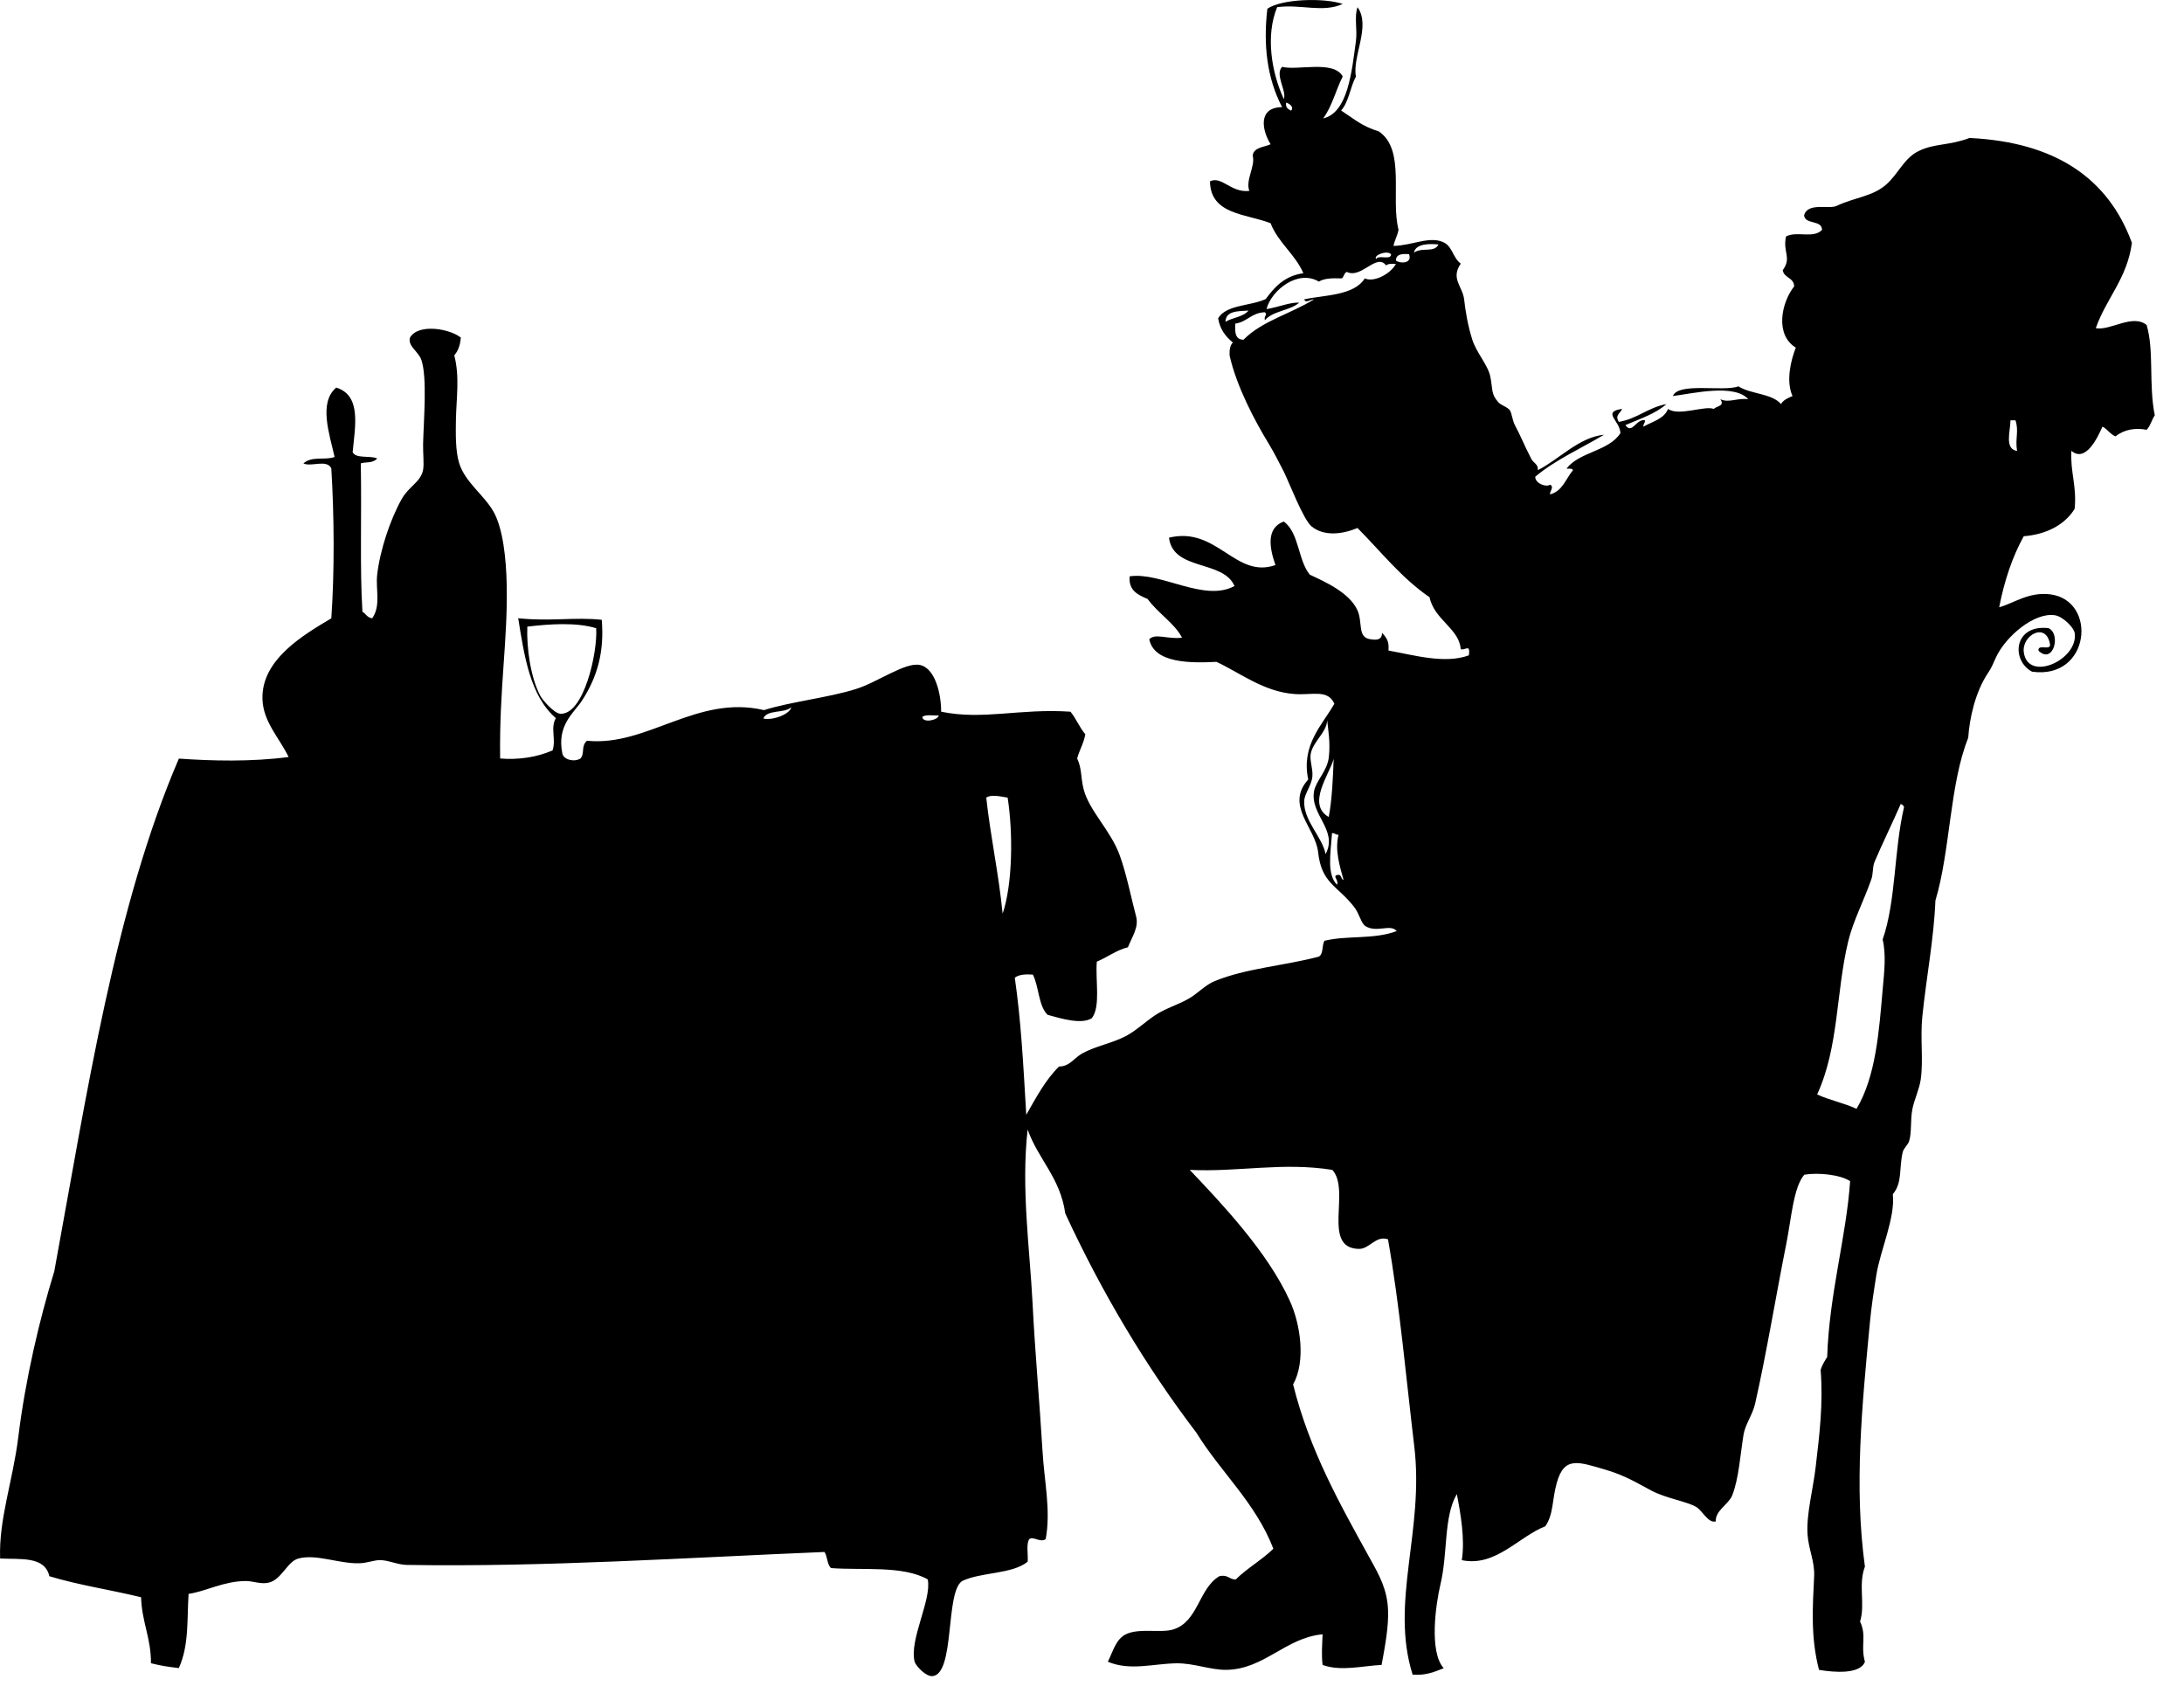 <?xml version="1.0" encoding="UTF-8" standalone="no"?>
<!DOCTYPE svg PUBLIC "-//W3C//DTD SVG 1.1//EN" "http://www.w3.org/Graphics/SVG/1.1/DTD/svg11.dtd">
<svg width="100%" height="100%" viewBox="0 0 40 31" version="1.1" xmlns="http://www.w3.org/2000/svg" xmlns:xlink="http://www.w3.org/1999/xlink" xml:space="preserve" xmlns:serif="http://www.serif.com/" style="fill-rule:evenodd;clip-rule:evenodd;stroke-linejoin:round;stroke-miterlimit:1.414;">
    <g transform="matrix(1,0,0,1,-250.715,-103.424)">
        <path d="M280.094,111.386C279.669,111.639 279.2,111.847 278.833,112.155C278.829,112.278 279.032,112.352 279.103,112.302C279.188,112.332 279.096,112.428 279.103,112.479C279.333,112.421 279.392,112.192 279.524,112.036C279.515,111.997 279.449,112.011 279.405,112.007C279.64,111.698 280.181,111.69 280.393,111.357C280.386,111.128 280.045,110.967 280.425,110.913C280.387,111.001 280.287,111.027 280.364,111.151C280.704,111.093 280.897,110.888 281.235,110.825C281.035,111.004 280.747,111.096 280.484,111.21C280.609,111.389 280.678,111.089 280.843,111.122C280.847,111.174 280.808,111.183 280.814,111.239C280.977,111.143 281.192,111.1 281.265,110.913C281.457,111.053 281.931,110.849 282.103,110.913C282.168,110.853 282.306,110.865 282.224,110.736C282.381,110.81 282.534,110.707 282.735,110.736C282.482,110.45 281.73,110.628 281.354,110.678C281.453,110.42 282.28,110.604 282.554,110.5C282.779,110.644 283.164,110.628 283.334,110.824C283.379,110.749 283.461,110.712 283.545,110.678C283.422,110.405 283.513,110.026 283.605,109.791C283.224,109.558 283.334,108.977 283.575,108.669C283.572,108.505 283.388,108.518 283.366,108.373C283.536,108.135 283.362,108.049 283.426,107.755C283.621,107.649 283.928,107.801 284.086,107.634C284.08,107.444 283.778,107.544 283.757,107.369C283.82,107.123 284.217,107.264 284.357,107.193C284.68,107.04 285.011,107.023 285.257,106.807C285.483,106.611 285.586,106.319 285.858,106.189C286.145,106.048 286.413,106.093 286.787,105.951C288.353,106.026 289.326,106.684 289.761,107.872C289.674,108.525 289.292,108.886 289.099,109.435C289.368,109.485 289.772,109.166 290.031,109.377C290.171,109.856 290.065,110.465 290.18,111.031C290.124,111.113 290.099,111.226 290.031,111.296C289.833,111.257 289.624,111.285 289.461,111.416C289.36,111.377 289.315,111.282 289.221,111.238C289.126,111.457 288.908,111.9 288.652,111.681C288.631,112.074 288.754,112.328 288.712,112.744C288.523,113.051 288.169,113.216 287.78,113.245C287.572,113.621 287.425,114.058 287.33,114.546C287.591,114.477 287.867,114.261 288.261,114.309C289.137,114.416 289.002,115.877 287.932,115.726C287.546,115.523 287.591,114.859 288.231,114.928C288.468,115.028 288.325,115.602 288.051,115.343C288.027,115.211 288.279,115.349 288.261,115.226C288.192,114.805 287.739,115.058 287.781,115.372C287.858,115.928 288.785,115.507 288.713,115.018C288.696,114.912 288.493,114.715 288.353,114.693C287.98,114.632 287.454,115.074 287.273,115.46C287.204,115.606 287.201,115.639 287.122,115.755C286.893,116.099 286.786,116.579 286.763,116.937C286.421,117.791 286.437,119 286.162,119.919C286.133,120.63 285.997,121.31 285.922,122.047C285.882,122.44 285.944,122.838 285.893,123.197C285.867,123.371 285.779,123.554 285.742,123.73C285.699,123.941 285.732,124.154 285.682,124.32C285.66,124.396 285.58,124.45 285.563,124.528C285.492,124.822 285.563,125.081 285.382,125.296C285.43,125.726 285.153,126.321 285.081,126.773C285.034,127.069 284.987,127.371 284.961,127.658C284.818,129.172 284.67,130.654 284.871,132.117C284.744,132.447 284.881,132.811 284.782,133.122C284.908,133.396 284.787,133.552 284.871,133.86C284.783,134.092 284.309,134.056 284.03,134.008C283.876,133.414 283.913,132.869 283.941,132.294C283.954,132.023 283.838,131.8 283.82,131.526C283.796,131.155 283.924,130.69 283.97,130.285C284.04,129.684 284.108,129.143 284.06,128.513C284.088,128.422 284.135,128.351 284.18,128.277C284.217,127.122 284.53,126.081 284.6,125.057C284.415,124.936 284.014,124.897 283.761,124.939C283.561,125.169 283.524,125.742 283.43,126.21C283.249,127.114 283.065,128.229 282.86,129.133C282.815,129.333 282.68,129.511 282.649,129.694C282.59,130.048 282.562,130.513 282.439,130.816C282.376,130.974 282.125,131.094 282.14,131.289C282.001,131.328 281.898,131.094 281.779,131.023C281.605,130.922 281.246,130.872 280.968,130.729C280.738,130.609 280.491,130.451 280.129,130.345C279.628,130.199 279.365,130.088 279.228,130.581C279.137,130.904 279.172,131.151 279.018,131.378C278.526,131.57 278.107,132.128 277.488,131.999C277.549,131.612 277.465,131.143 277.397,130.788C277.153,131.204 277.234,131.869 277.097,132.442C277.009,132.812 276.887,133.681 277.157,133.978C276.992,134.042 276.835,134.114 276.587,134.096C276.169,132.761 276.806,131.457 276.616,129.902C276.466,128.652 276.355,127.361 276.136,126.122C275.907,126.046 275.798,126.306 275.596,126.298C274.918,126.277 275.458,125.225 275.117,124.851C274.204,124.705 273.398,124.894 272.505,124.851C273.08,125.456 273.928,126.348 274.336,127.245C274.539,127.687 274.631,128.369 274.398,128.78C274.702,129.998 275.26,130.979 275.807,131.971C275.974,132.271 276.123,132.532 276.137,132.914C276.149,133.212 276.085,133.56 276.019,133.918C275.684,133.932 275.276,134.042 274.938,133.918C274.916,133.722 274.93,133.585 274.938,133.357C274.256,133.42 273.866,134.003 273.167,134.008C272.874,134.008 272.585,133.886 272.267,133.888C271.841,133.893 271.413,134.032 271.005,133.859C271.108,133.653 271.15,133.45 271.336,133.356C271.58,133.237 271.977,133.339 272.206,133.267C272.662,133.124 272.668,132.518 273.047,132.293C273.204,132.256 273.226,132.354 273.347,132.353C273.557,132.145 273.825,131.996 274.037,131.79C273.709,130.943 273.076,130.394 272.627,129.665C271.702,128.449 270.901,127.109 270.225,125.648C270.136,124.999 269.73,124.658 269.536,124.112C269.415,125.189 269.575,126.287 269.627,127.301C269.67,128.169 269.754,129.091 269.808,129.989C269.842,130.576 269.964,131.084 269.867,131.614C269.765,131.684 269.643,131.556 269.566,131.614C269.506,131.701 269.548,131.893 269.537,132.027C269.251,132.259 268.686,132.214 268.337,132.381C268.024,132.582 268.209,134.077 267.796,134.123C267.673,134.137 267.484,133.93 267.466,133.858C267.366,133.453 267.781,132.727 267.707,132.352C267.254,132.092 266.503,132.188 265.936,132.144C265.862,132.08 265.871,131.933 265.816,131.849C263.29,131.953 260.697,132.128 258.162,132.086C258,132.083 257.84,132.002 257.681,131.998C257.571,131.995 257.432,132.055 257.29,132.056C256.915,132.064 256.506,131.881 256.18,131.969C255.977,132.022 255.875,132.354 255.639,132.41C255.494,132.446 255.348,132.38 255.219,132.381C254.816,132.382 254.502,132.565 254.169,132.617C254.138,133.085 254.18,133.558 253.99,133.976C253.761,133.947 253.692,133.938 253.48,133.887C253.482,133.422 253.311,133.127 253.299,132.678C252.745,132.543 252.146,132.454 251.619,132.293C251.535,131.924 251.099,131.987 250.717,131.969C250.692,131.245 250.948,130.558 251.049,129.753C251.182,128.671 251.44,127.584 251.709,126.71C252.313,123.426 252.819,120.044 253.991,117.318C254.583,117.36 255.312,117.38 256.001,117.289C255.831,116.937 255.533,116.644 255.522,116.226C255.501,115.501 256.279,115.049 256.783,114.749C256.843,113.904 256.836,112.863 256.783,112.001C256.697,111.83 256.416,111.981 256.272,111.912C256.428,111.77 256.666,111.859 256.843,111.794C256.752,111.38 256.544,110.801 256.873,110.523C257.34,110.666 257.217,111.236 257.174,111.705C257.233,111.833 257.498,111.76 257.623,111.822C257.536,111.916 257.415,111.879 257.323,111.911C257.341,112.946 257.303,113.817 257.353,114.628C257.416,114.664 257.441,114.739 257.533,114.748C257.696,114.508 257.592,114.223 257.623,113.95C257.674,113.503 257.862,112.936 258.074,112.561C258.206,112.328 258.419,112.255 258.464,112.03C258.484,111.931 258.461,111.721 258.464,111.557C258.475,111.11 258.541,110.343 258.434,110.021C258.38,109.859 258.177,109.763 258.224,109.607C258.376,109.344 258.951,109.443 259.155,109.607C259.144,109.743 259.105,109.854 259.035,109.932C259.137,110.326 259.073,110.712 259.065,111.115C259.062,111.344 259.053,111.682 259.126,111.911C259.235,112.258 259.585,112.494 259.755,112.798C259.929,113.106 259.986,113.669 259.995,114.126C260.017,115.165 259.857,116.022 259.875,117.316C260.205,117.343 260.542,117.296 260.835,117.168C260.904,116.964 260.79,116.755 260.896,116.577C260.424,116.171 260.316,115.435 260.206,114.747C260.786,114.81 261.249,114.722 261.736,114.776C261.784,115.352 261.663,115.809 261.376,116.253C261.221,116.489 260.908,116.706 261.015,117.227C261.036,117.338 261.236,117.388 261.347,117.315C261.43,117.221 261.351,117.088 261.466,116.991C262.569,117.103 263.475,116.141 264.708,116.43C265.195,116.276 265.89,116.202 266.39,116.044C266.791,115.919 267.293,115.548 267.561,115.603C267.843,115.658 267.953,116.134 267.952,116.459C268.722,116.618 269.386,116.396 270.321,116.459C270.425,116.585 270.487,116.751 270.593,116.872C270.563,117.041 270.484,117.161 270.443,117.316C270.531,117.499 270.506,117.653 270.561,117.877C270.665,118.278 271.054,118.627 271.222,119.087C271.347,119.428 271.437,119.89 271.523,120.21C271.574,120.404 271.455,120.571 271.373,120.773C271.152,120.831 270.999,120.955 270.803,121.037C270.775,121.383 270.876,121.857 270.713,122.071C270.529,122.194 270.15,122.08 269.902,122.011C269.732,121.844 269.745,121.497 269.632,121.274C269.491,121.264 269.37,121.274 269.301,121.332C269.414,122.117 269.454,122.87 269.511,123.842C269.691,123.527 269.861,123.203 270.112,122.957C270.301,122.96 270.388,122.802 270.532,122.72C270.776,122.583 271.086,122.533 271.343,122.396C271.531,122.294 271.694,122.135 271.882,122.011C272.07,121.889 272.295,121.825 272.484,121.716C272.649,121.623 272.789,121.463 272.965,121.392C273.545,121.157 274.191,121.12 274.856,120.949C274.962,120.916 274.919,120.736 274.974,120.654C275.389,120.553 275.877,120.635 276.296,120.477C276.182,120.339 275.933,120.514 275.726,120.388C275.642,120.338 275.614,120.159 275.515,120.034C275.204,119.636 274.919,119.608 274.856,119.03C274.806,118.581 274.247,118.175 274.675,117.701C274.541,117.065 274.935,116.7 275.154,116.313C275.033,116.045 274.756,116.158 274.434,116.136C273.867,116.1 273.417,115.741 272.994,115.546C272.526,115.57 271.853,115.575 271.764,115.133C271.87,115.015 272.097,115.136 272.364,115.104C272.227,114.838 271.934,114.667 271.734,114.395C271.561,114.319 271.383,114.246 271.404,113.98C271.979,113.893 272.769,114.46 273.325,114.157C273.116,113.674 272.201,113.885 272.125,113.272C273.005,113.057 273.341,114.033 274.075,113.773C273.968,113.47 273.898,113.097 274.226,112.976C274.51,113.177 274.485,113.686 274.705,113.95C274.959,114.069 275.427,114.271 275.576,114.6C275.677,114.821 275.571,115.101 275.815,115.132C275.879,115.14 276.028,115.171 276.027,115.014C276.144,115.137 276.152,115.208 276.145,115.339C276.619,115.424 277.175,115.588 277.617,115.427C277.651,115.195 277.534,115.355 277.467,115.31C277.446,114.943 276.977,114.769 276.898,114.363C276.383,114.011 276.008,113.527 275.577,113.094C275.297,113.213 274.96,113.25 274.735,113.064C274.582,112.935 274.326,112.259 274.227,112.061C274.133,111.879 274.053,111.719 273.956,111.558C273.691,111.125 273.36,110.495 273.235,109.934C273.23,109.83 273.244,109.745 273.296,109.697C273.164,109.591 273.059,109.458 273.025,109.254C273.175,109 273.619,109.032 273.897,108.901C274.061,108.677 274.245,108.476 274.586,108.428C274.434,108.077 274.129,107.874 273.985,107.512C273.534,107.337 272.883,107.356 272.876,106.745C273.091,106.64 273.262,106.961 273.597,106.92C273.52,106.721 273.714,106.464 273.657,106.273C273.68,106.118 273.866,106.122 273.986,106.066C273.823,105.802 273.753,105.39 274.197,105.386C273.919,104.855 273.849,104.241 273.927,103.584C274.185,103.403 274.959,103.379 275.307,103.496C274.942,103.663 274.546,103.497 274.106,103.555C273.891,104.073 274.002,104.753 274.228,105.238C274.287,105.094 274.058,104.79 274.197,104.648C274.476,104.722 275.141,104.519 275.307,104.825C275.18,105.074 275.11,105.38 274.948,105.593C275.405,105.489 275.474,104.724 275.549,104.176C275.577,103.963 275.515,103.733 275.578,103.556C275.828,103.899 275.477,104.466 275.549,104.826C275.444,105.018 275.419,105.289 275.278,105.448C275.534,105.615 275.654,105.733 275.968,105.831C276.462,106.165 276.181,107.049 276.329,107.632C276.31,107.742 276.258,107.818 276.237,107.928C276.582,107.922 276.913,107.733 277.169,107.87C277.316,107.949 277.328,108.147 277.469,108.253C277.279,108.526 277.501,108.668 277.53,108.903C277.557,109.131 277.593,109.366 277.679,109.642C277.758,109.889 277.967,110.11 278.01,110.321C278.058,110.554 278.018,110.638 278.159,110.793C278.211,110.851 278.32,110.873 278.37,110.941C278.401,110.985 278.416,111.126 278.459,111.208C278.556,111.386 278.646,111.609 278.76,111.827C278.802,111.909 278.891,111.923 278.88,112.035C279.271,111.838 279.63,111.433 280.094,111.386ZM274.36,105.451C274.421,105.391 274.338,105.322 274.27,105.303C274.257,105.396 274.308,105.423 274.36,105.451ZM276.611,108.05C276.771,107.944 276.978,108.062 277.061,107.902C276.924,107.887 276.646,107.876 276.611,108.05ZM275.922,108.168C275.957,108.084 276.196,108.2 276.192,108.079C276.111,107.999 275.854,108.108 275.922,108.168ZM276.282,108.197C276.362,108.255 276.584,108.254 276.522,108.079C276.394,108.069 276.279,108.078 276.282,108.197ZM276.102,108.286C275.926,108.05 275.649,108.537 275.382,108.404C275.331,108.424 275.331,108.492 275.291,108.523C275.125,108.517 274.967,108.519 274.87,108.582C274.49,108.353 274.001,108.737 273.911,109.085C274.156,109.044 274.334,108.959 274.511,108.967C274.342,109.115 274.025,109.116 273.881,109.29C273.861,109.195 273.937,109.199 273.881,109.143C273.637,109.15 273.56,109.319 273.34,109.351C273.329,109.509 273.338,109.646 273.49,109.646C273.824,109.304 274.364,109.167 274.781,108.907C274.728,108.899 274.631,108.99 274.601,108.907C274.964,108.826 275.511,108.843 275.711,108.523C275.88,108.603 276.189,108.436 276.281,108.257C276.209,108.254 276.138,108.251 276.102,108.286ZM273.16,109.318C273.287,109.238 273.489,109.23 273.581,109.112C273.383,109.125 273.164,109.116 273.16,109.318ZM287.658,111.683C287.619,111.467 287.695,111.314 287.628,111.122C287.598,111.122 287.567,111.122 287.537,111.122C287.535,111.325 287.422,111.648 287.658,111.683ZM260.373,114.901C260.357,115.295 260.435,115.843 260.613,116.172C260.66,116.257 260.866,116.487 260.973,116.496C261.405,116.528 261.663,115.378 261.634,114.93C261.271,114.819 260.785,114.852 260.373,114.901ZM264.695,116.584C264.882,116.625 265.191,116.495 265.206,116.378C265.082,116.494 264.763,116.414 264.695,116.584ZM267.607,116.556C267.619,116.676 267.905,116.61 267.907,116.527C267.807,116.535 267.664,116.503 267.607,116.556ZM274.72,117.235C274.7,117.361 274.764,117.499 274.751,117.649C274.737,117.806 274.606,117.962 274.602,118.093C274.583,118.452 274.933,118.749 274.993,119.067C275.228,118.632 274.704,118.345 274.782,117.914C274.816,117.726 275.023,117.546 275.052,117.295C275.084,117.016 275.04,116.806 275.023,116.616C275.011,116.843 274.76,117.006 274.72,117.235ZM275.051,118.388C275.114,118.054 275.129,117.641 275.141,117.324C275.059,117.617 274.645,118.154 275.051,118.388ZM268.778,118.033C268.858,118.762 269.006,119.423 269.078,120.158C269.263,119.615 269.27,118.674 269.17,118.033C269.062,118.017 268.874,117.967 268.778,118.033ZM285.046,119.213C285.007,119.311 285.026,119.43 284.985,119.539C284.851,119.92 284.654,120.297 284.566,120.661C284.339,121.603 284.395,122.601 283.996,123.469C284.217,123.573 284.495,123.627 284.717,123.733C285.071,123.141 285.13,122.31 285.196,121.547C285.225,121.228 285.262,120.909 285.196,120.631C285.443,119.916 285.399,119.017 285.587,118.209C285.582,118.175 285.554,118.162 285.527,118.149C285.384,118.478 285.163,118.933 285.046,119.213ZM275.2,119.628C275.243,119.543 275.118,119.478 275.2,119.451C275.298,119.426 275.263,119.528 275.322,119.539C275.257,119.302 275.157,118.994 275.231,118.712C275.173,118.718 275.165,118.678 275.111,118.683C275.083,119.073 275.015,119.428 275.2,119.628Z"/>
    </g>
</svg>
